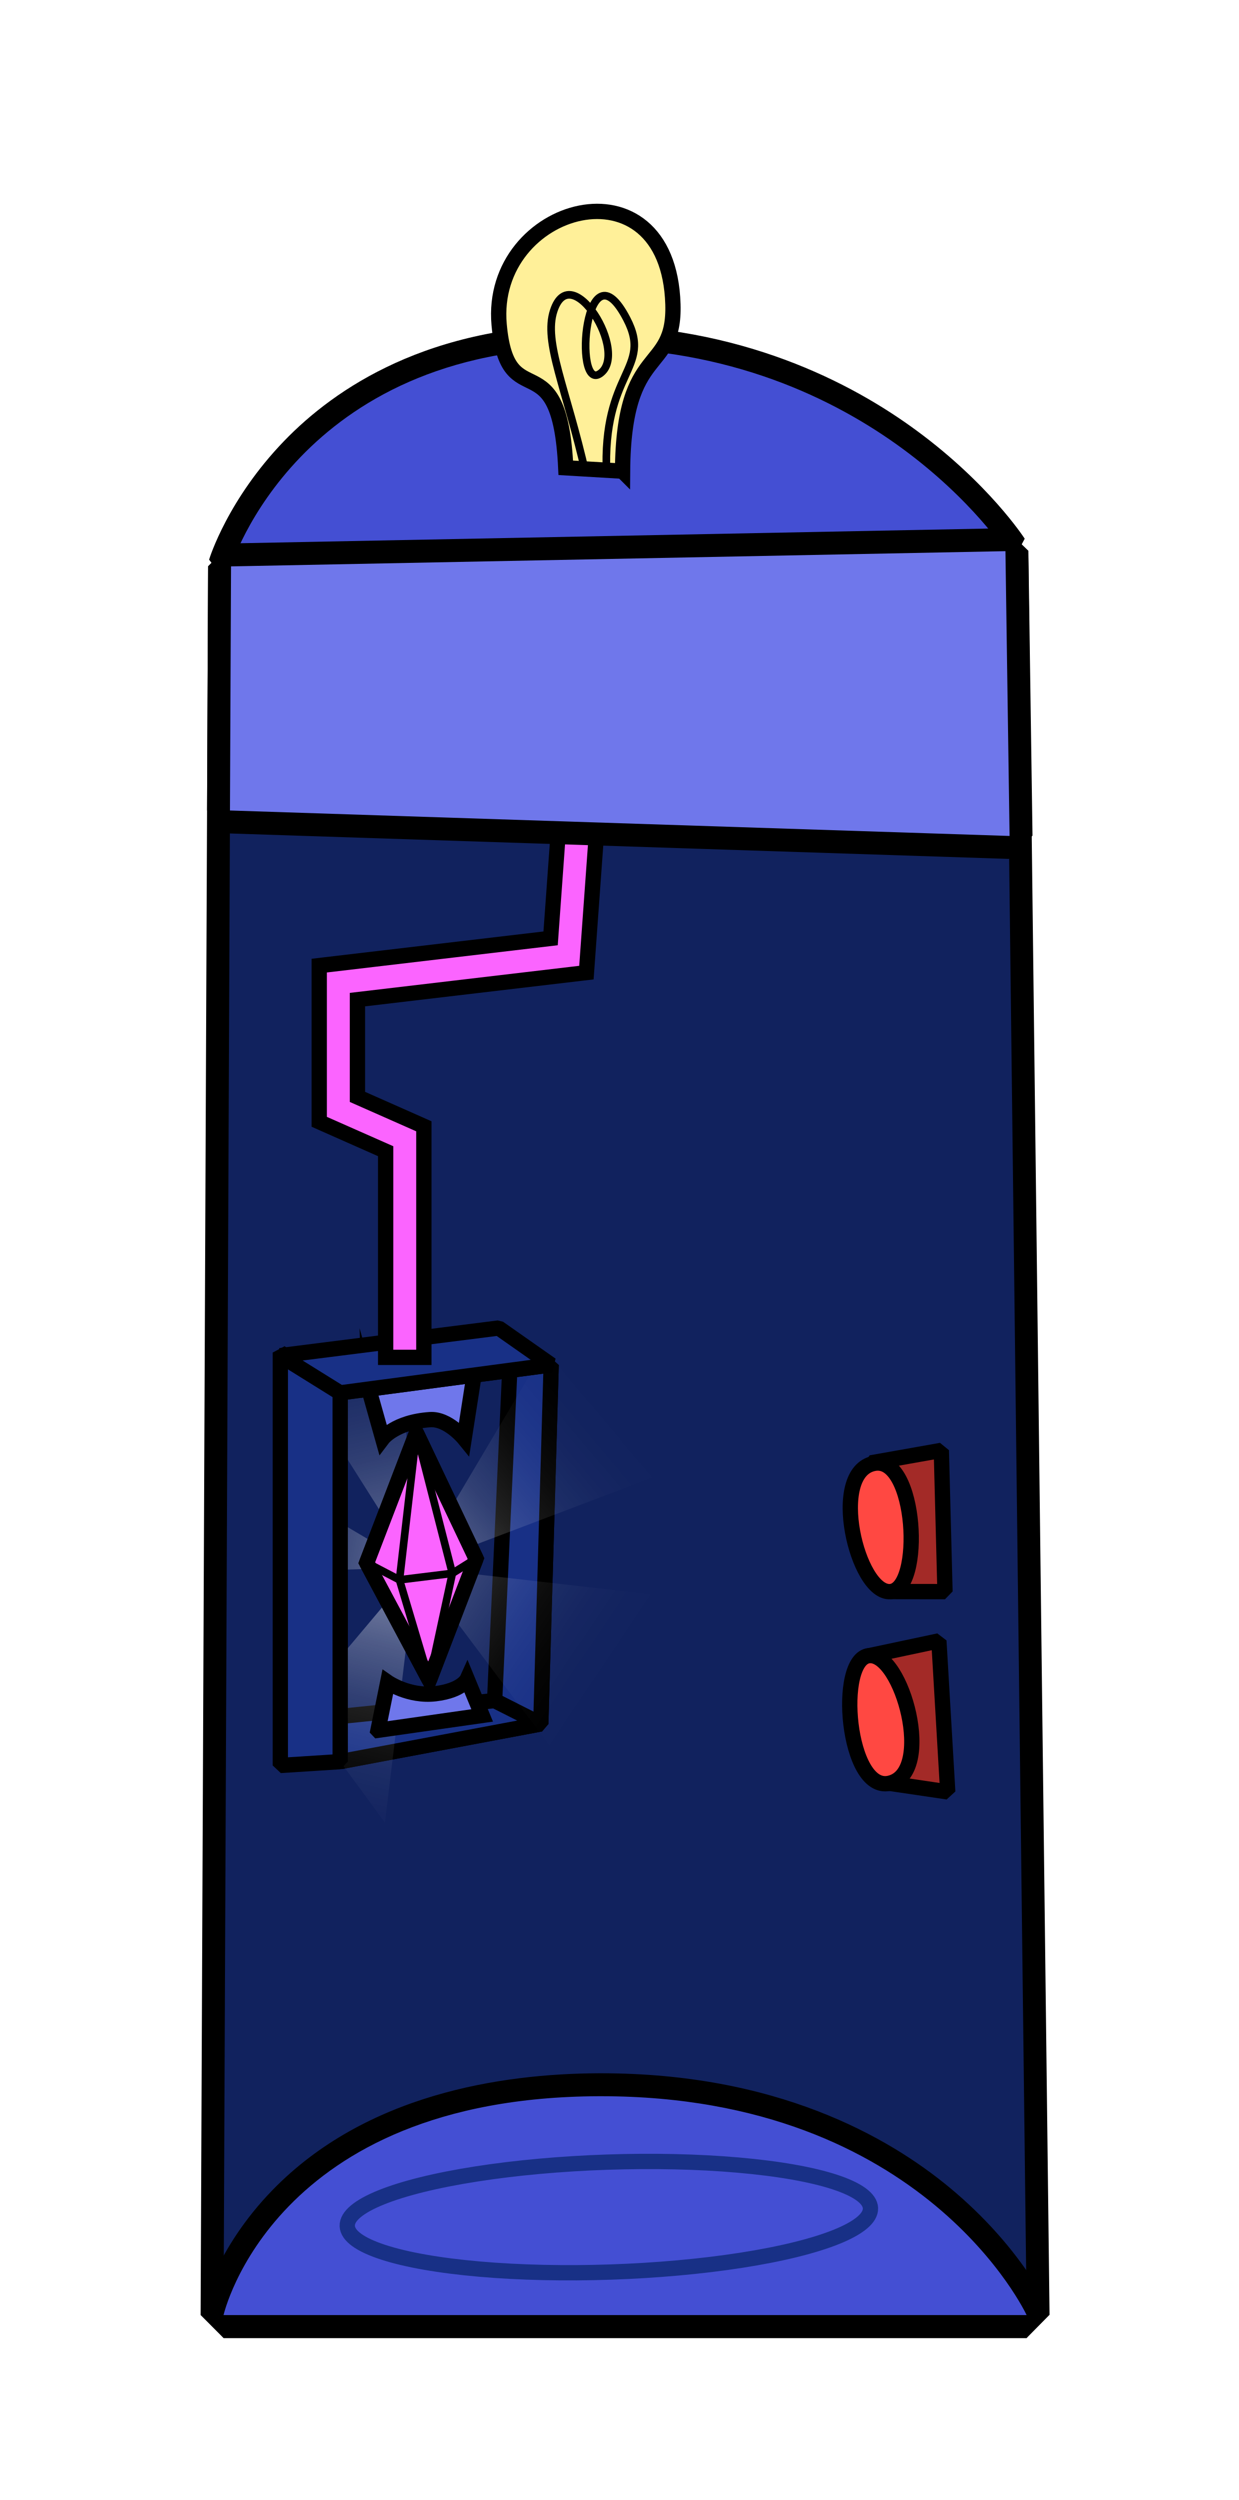 <?xml version="1.0" encoding="UTF-8"?><svg id="Livello_2" xmlns="http://www.w3.org/2000/svg" xmlns:xlink="http://www.w3.org/1999/xlink" viewBox="0 0 162.12 326.92"><defs><style>.cls-1,.cls-2,.cls-3,.cls-4,.cls-5{fill:none;}.cls-2,.cls-6,.cls-7,.cls-8,.cls-9,.cls-3,.cls-10,.cls-11,.cls-12,.cls-4{stroke:#000;}.cls-2,.cls-10,.cls-11,.cls-12,.cls-4,.cls-5{stroke-linejoin:bevel;}.cls-13{clip-path:url(#clippath);}.cls-14,.cls-9{fill:#fb64ff;}.cls-15,.cls-11{fill:#11225e;}.cls-16{fill:#444fd3;}.cls-17,.cls-8{fill:#6f77eb;}.cls-6{fill:#fff099;}.cls-6,.cls-7,.cls-8,.cls-9,.cls-3{stroke-miterlimit:10;}.cls-6,.cls-7,.cls-8,.cls-9,.cls-10,.cls-11,.cls-12,.cls-4,.cls-5{stroke-width:2px;}.cls-7{fill:#ff4842;}.cls-18{clip-path:url(#clippath-1);}.cls-19{opacity:.4;}.cls-10{fill:#183086;}.cls-12{fill:#a32a27;}.cls-5{stroke:#183086;}.cls-20{fill:url(#Sfumatura_senza_nome_37-5);}.cls-21{fill:url(#Sfumatura_senza_nome_37-4);}.cls-22{fill:url(#Sfumatura_senza_nome_37-3);}.cls-23{fill:url(#Sfumatura_senza_nome_37-2);}.cls-24{fill:url(#Sfumatura_senza_nome_37);}.cls-25{filter:url(#outer-glow-1);}.cls-26{filter:url(#outer-glow-2);}</style><clipPath id="clippath"><rect class="cls-1" x="1.47" width="160.65" height="326.92"/></clipPath><clipPath id="clippath-1"><polygon class="cls-1" points="44.51 230.35 66.77 260.62 102.69 222.37 103.69 134.08 44.51 182.13 44.51 230.35"/></clipPath><linearGradient id="Sfumatura_senza_nome_37" x1="-5097.7" y1="-1368.67" x2="-5097.7" y2="-1408.8" gradientTransform="translate(-39.81 -2096.14) rotate(-130.06) scale(.36 1)" gradientUnits="userSpaceOnUse"><stop offset=".14" stop-color="#fff" stop-opacity="0"/><stop offset=".28" stop-color="#fff" stop-opacity=".01"/><stop offset=".39" stop-color="#fff" stop-opacity=".05"/><stop offset=".5" stop-color="#fff" stop-opacity=".12"/><stop offset=".59" stop-color="#fff" stop-opacity=".21"/><stop offset=".69" stop-color="#fff" stop-opacity=".33"/><stop offset=".77" stop-color="#fff" stop-opacity=".48"/><stop offset=".86" stop-color="#fff" stop-opacity=".65"/><stop offset=".94" stop-color="#fff" stop-opacity=".85"/><stop offset="1" stop-color="#fff"/></linearGradient><linearGradient id="Sfumatura_senza_nome_37-2" x1="1816.1" y1="-1233.39" x2="1816.1" y2="-1282.14" gradientTransform="translate(392.22 -1189.58) rotate(166.94) scale(.36 1)" xlink:href="#Sfumatura_senza_nome_37"/><linearGradient id="Sfumatura_senza_nome_37-3" x1="4557.49" y1="1136.85" x2="4557.49" y2="1094.88" gradientTransform="translate(1439.09 -1189.3) rotate(100.94) scale(.36 1)" xlink:href="#Sfumatura_senza_nome_37"/><linearGradient id="Sfumatura_senza_nome_37-4" x1="-2816.72" y1="3479.64" x2="-2816.72" y2="3427.67" gradientTransform="translate(1724.17 -2377.81) rotate(13.94) scale(.36 .85)" xlink:href="#Sfumatura_senza_nome_37"/><linearGradient id="Sfumatura_senza_nome_37-5" x1="-8379.61" y1="1295.03" x2="-8379.61" y2="1247.97" gradientTransform="translate(813.61 -2898.7) rotate(-56.06) scale(.36 .88)" xlink:href="#Sfumatura_senza_nome_37"/><filter id="outer-glow-1" filterUnits="userSpaceOnUse"><feOffset dx="0" dy="0"/><feGaussianBlur result="blur" stdDeviation="6"/><feFlood flood-color="#fb64ff" flood-opacity=".9"/><feComposite in2="blur" operator="in"/><feComposite in="SourceGraphic"/></filter><filter id="outer-glow-2" filterUnits="userSpaceOnUse"><feOffset dx="0" dy="0"/><feGaussianBlur result="blur-2" stdDeviation="10"/><feFlood flood-color="#ff9000" flood-opacity=".6"/><feComposite in2="blur-2" operator="in"/><feComposite in="SourceGraphic"/></filter></defs><g id="lifts"><g class="cls-13"><g><g><polygon class="cls-15" points="29.25 304.22 27.75 302.71 28.73 74.05 30.2 72.56 131.53 70.57 133.06 72.05 135.84 302.7 134.34 304.22 29.25 304.22"/><path d="M131.56,72.07l2.78,230.65H29.25l.98-228.65,101.33-1.99m-.06-3l-101.33,1.99-2.94,2.99-.98,228.65,3,3.01h105.08l3-3.04-2.78-230.65-3.06-2.96h0Z"/></g><g><path class="cls-16" d="M28.8,73.62c.09-.3,9.55-29.66,47.86-29.66s55.99,27.02,56.17,27.29l-1.23,2.32-101.33,1.99-1.46-1.94Z"/><path d="M76.65,45.46c37.65,0,54.91,26.61,54.91,26.61l-101.33,1.99s8.78-28.6,46.42-28.6m0-3c-20.5,0-32.79,8.27-39.49,15.22-7.31,7.58-9.71,15.18-9.8,15.5l2.93,3.88,101.33-1.99,2.46-4.63c-.19-.29-4.72-7.19-14.07-14.08-8.59-6.34-23.09-13.89-43.35-13.89h0Z"/></g><g><g><path class="cls-16" d="M29.25,304.22l-1.46-1.83c.07-.3,7.19-29.63,50.54-29.79h.35c22.34,0,36.63,7.97,44.68,14.66,8.77,7.29,12.19,14.53,12.33,14.83l-1.36,2.13H29.25Z"/><path d="M78.68,274.1c42.39,0,55.65,28.62,55.65,28.62H29.25s6.43-28.46,49.09-28.62c.11,0,.23,0,.34,0m0-3h-.35c-12.74,.05-30.48,2.73-42.68,15.28-7.44,7.65-9.25,15.36-9.32,15.68l2.93,3.66h105.08l2.72-4.26c-.15-.32-3.7-7.85-12.74-15.36-8.24-6.84-22.85-15-45.64-15h0Z"/></g><ellipse class="cls-5" cx="79.67" cy="289.9" rx="34.25" ry="7.19" transform="translate(-9.77 2.87) rotate(-1.94)"/></g><g><g><polygon class="cls-12" points="113.71 216.5 122.85 214.56 124.01 234.31 116.37 233.18 113.71 216.5"/><path class="cls-7" d="M116.37,233.18c-5.53,1.23-6.98-16.25-2.66-16.69,4.32-.44,8.65,15.36,2.66,16.69Z"/></g><g><polygon class="cls-12" points="113.97 191.28 123.17 189.65 123.65 208.12 116.49 208.11 113.97 191.28"/><path class="cls-7" d="M114.38,191.35c5.57-1.05,6.44,16.47,2.11,16.77s-8.13-15.63-2.11-16.77Z"/></g><g><g><polygon class="cls-11" points="44.51 230.35 70.76 225.42 72.12 178.47 44.51 182.13 44.51 230.35"/><polygon class="cls-10" points="70.76 225.42 64.72 222.37 66.7 179.19 72.12 178.47 70.76 225.42"/><polygon class="cls-10" points="44.51 230.35 70.76 225.42 64.72 222.37 44.51 224.44 44.51 230.35"/><g class="cls-19"><g class="cls-18"><g><circle class="cls-1" cx="54.4" cy="204.95" r="54.4"/><g><polygon class="cls-24" points="54.4 204.95 94.14 189.87 76.08 168.39 54.4 204.95"/><polygon class="cls-23" points="54.4 204.95 51.11 158.7 26.81 161.31 54.4 204.95"/><polygon class="cls-22" points="54.4 204.95 16.03 182.29 13.2 206.26 54.4 204.95"/><polygon class="cls-21" points="54.4 204.95 22.76 242.54 49.59 244.78 54.4 204.95"/><polygon class="cls-20" points="54.4 204.95 79.5 238.39 100.96 210.28 54.4 204.95"/></g></g></g></g><g class="cls-25"><g><polygon class="cls-9" points="56.18 219.69 47.98 204.34 54.49 187.39 62.29 203.79 56.18 219.69"/><polygon class="cls-4" points="56.18 219.69 47.98 204.34 54.49 187.39 62.29 203.79 56.18 219.69"/><polygon class="cls-2" points="56.18 219.69 52.27 206.58 54.49 187.39 59.19 205.73 56.18 219.69"/><polyline class="cls-2" points="47.98 204.34 52.27 206.58 59.19 205.73 62.29 203.79"/></g></g><path class="cls-8" d="M49.46,226.24l1.27-6.27s2.74,1.91,6.24,1.5c3.49-.42,4.16-1.91,4.16-1.91l1.96,4.75-13.62,1.94Z"/><path class="cls-8" d="M48.25,181.63l1.82,6.47s1.64-2.17,6.21-2.47c2.33-.15,4.46,2.47,4.46,2.47l1.29-8.29-13.78,1.83Z"/><polygon class="cls-10" points="44.51 230.35 36.68 230.85 36.68 176.86 44.51 182.13 44.51 230.35"/><polygon class="cls-10" points="36.68 177.26 65.25 173.65 72.12 178.47 44.51 182.13 36.68 177.26"/></g><g><polygon class="cls-14" points="50.46 177.5 50.46 150.54 41.77 146.7 41.77 126.27 72.04 122.71 74.77 84.87 79.76 85.22 76.73 127.19 46.77 130.72 46.77 143.44 55.46 147.28 55.46 177.5 50.46 177.5"/><path d="M75.7,85.94l2.99,.21-2.9,40.14-30.02,3.54v14.26l8.69,3.84v28.56h-3v-26.61l-8.69-3.84v-18.88l30.21-3.56,2.72-37.67m-1.85-2.14l-.14,1.99-2.6,36.02-28.57,3.36-1.77,.21v21.96l1.19,.53,7.5,3.32v27.31h7v-31.87l-1.19-.53-7.5-3.32v-11.18l28.26-3.33,1.64-.19,.12-1.65,2.9-40.14,.14-2-2-.14-2.99-.21-1.99-.14h0Z"/></g></g></g><g><polygon class="cls-17" points="30.04 107.48 28.59 105.98 28.73 74.05 30.2 72.56 131.53 70.57 133.06 72.05 133.6 109.29 132.06 110.81 30.04 107.48"/><path d="M131.56,72.07l.54,37.24-102.01-3.33,.14-31.92,101.33-1.99m-.06-3l-101.33,1.99-2.94,2.99-.14,31.92,2.9,3.01,102.01,3.33,3.1-3.04-.54-37.24-3.06-2.96h0Z"/></g><g class="cls-26"><path class="cls-6" d="M81.46,61.61c.12-16.89,6.87-12.57,6.59-21.82-.59-19.63-24.14-13.06-22.74,2.65,1.1,12.36,7.92,1.66,8.72,18.73l7.43,.44Z"/><path class="cls-3" d="M76.67,62.05c-2.58-11.38-5.59-17.29-4.21-21.44,2.29-6.92,9.95,5.61,6.03,8.26-3.51,2.37-1.91-17.6,3.52-7.17,3.43,6.59-3.23,6.8-2.64,20.35"/></g></g></g></g></svg>